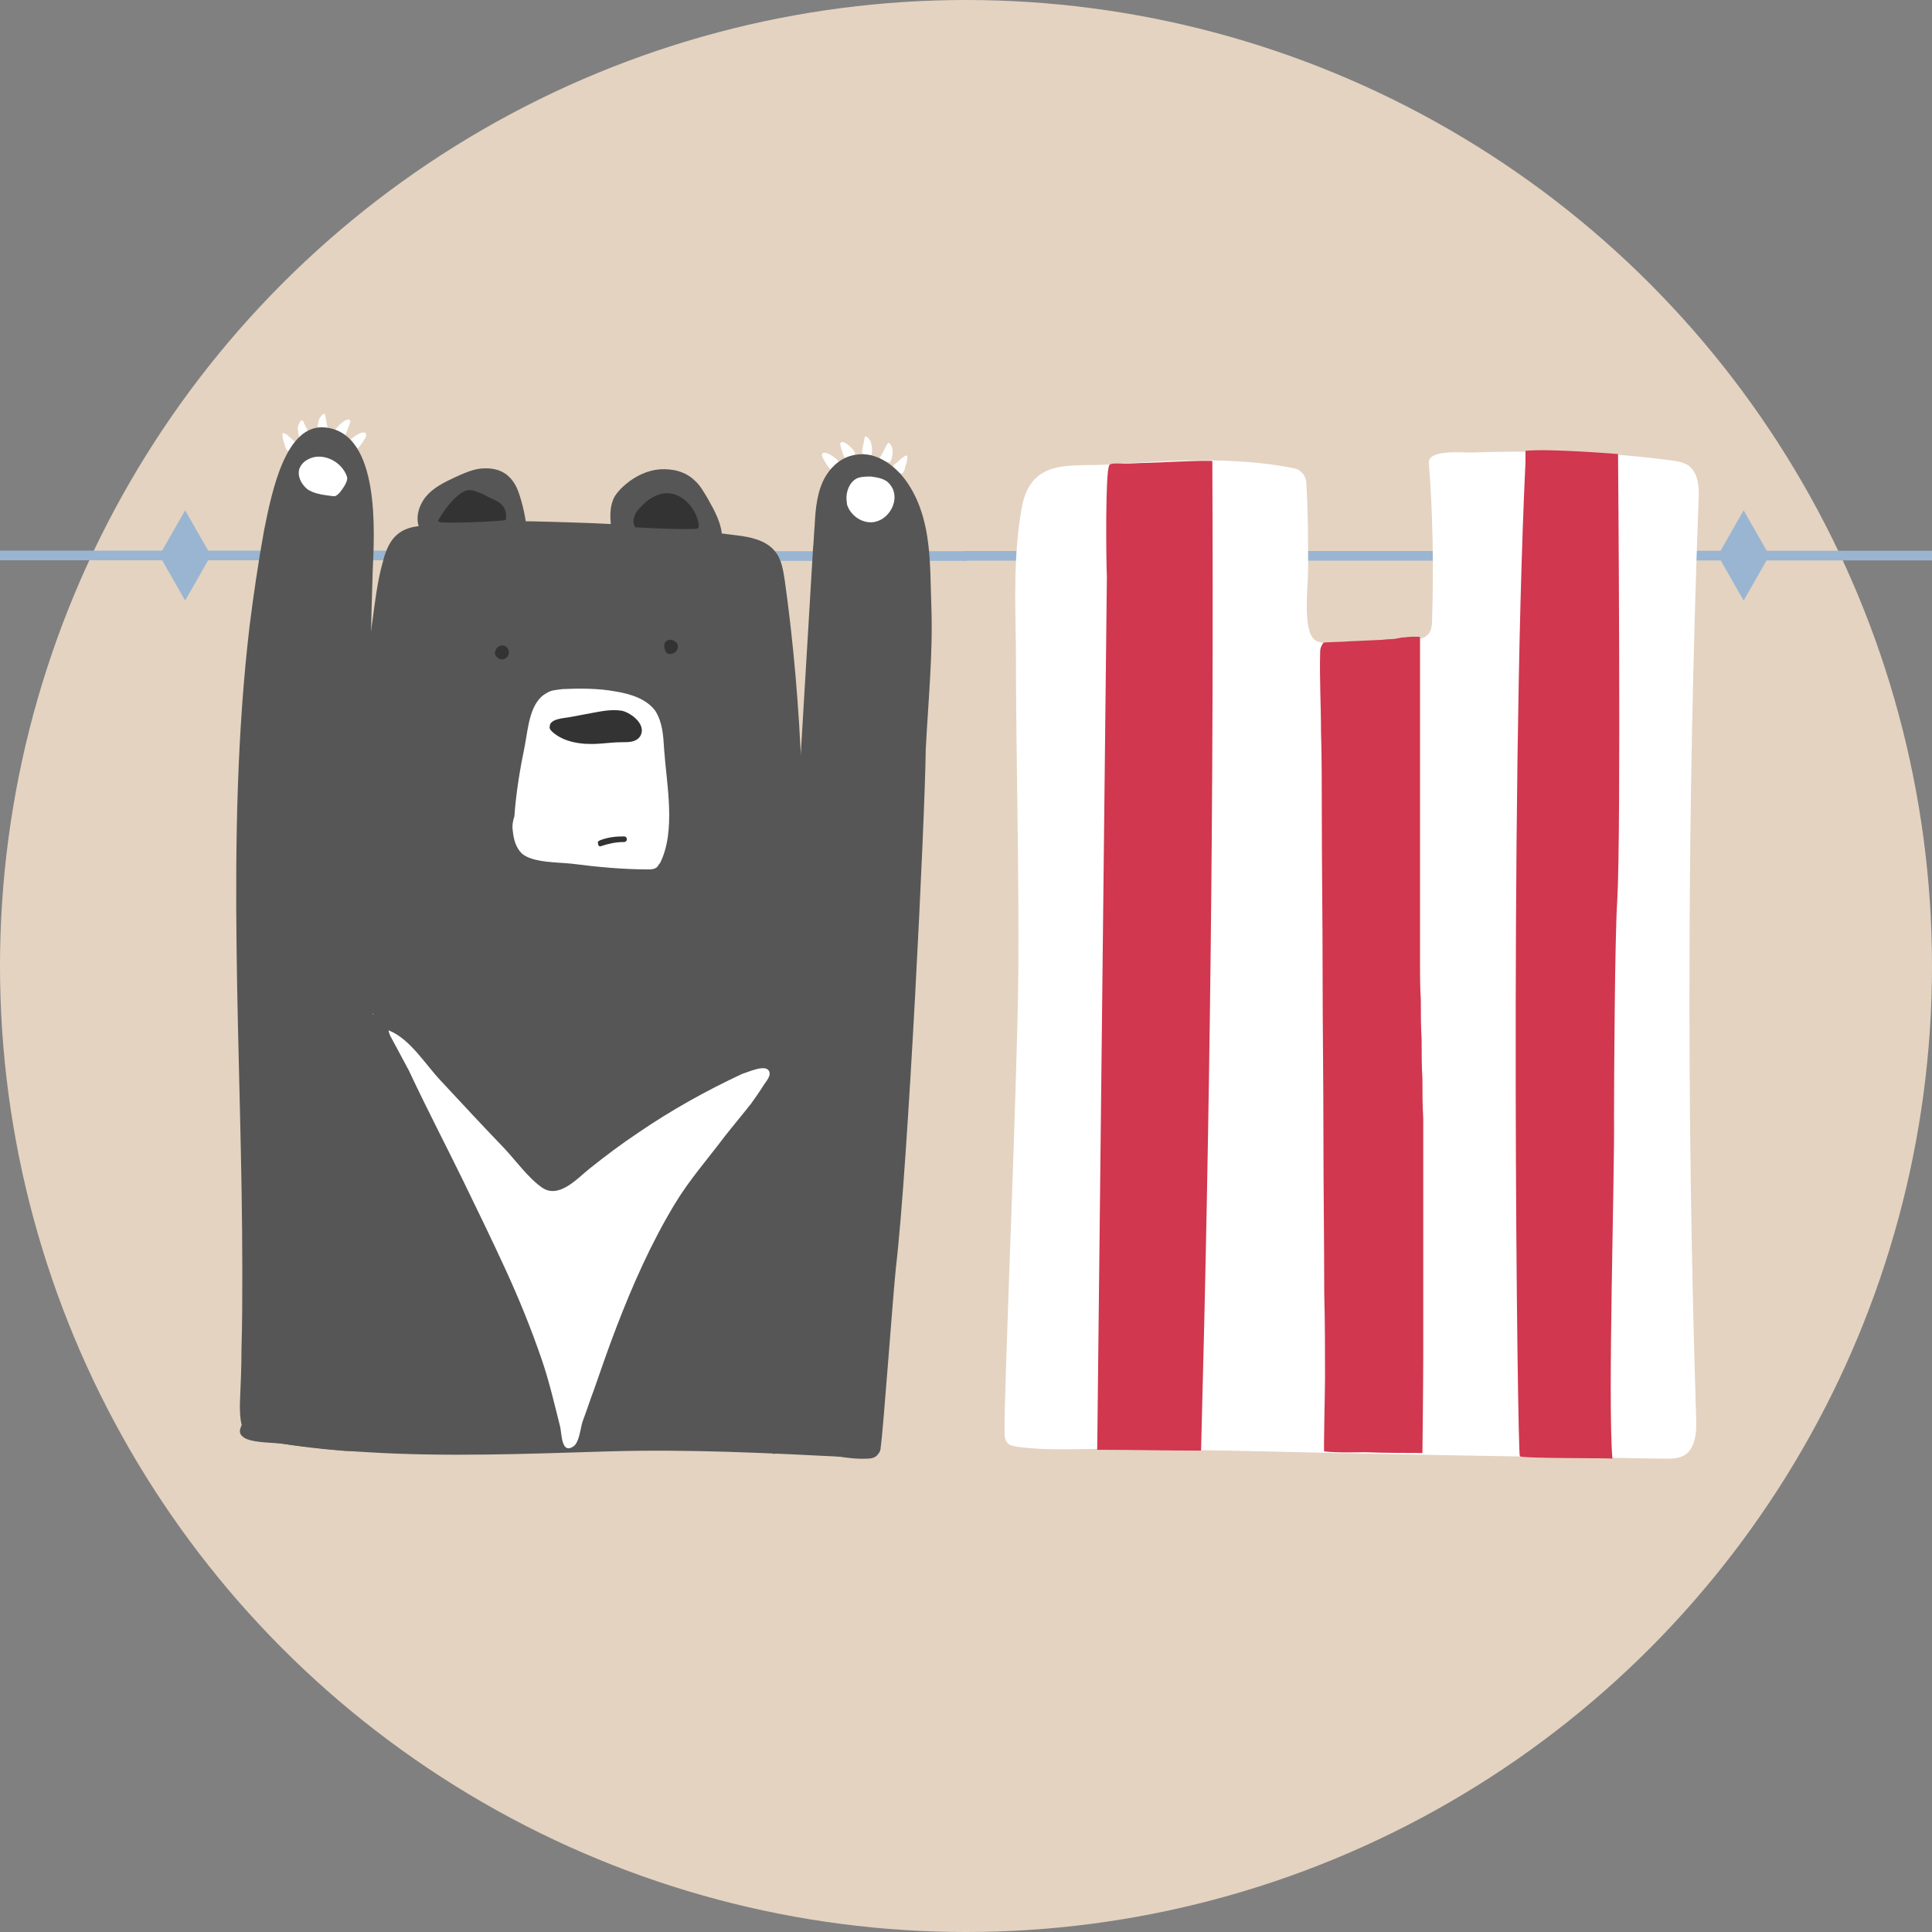 <?xml version="1.0" encoding="utf-8"?>
<!-- Generator: Adobe Illustrator 25.0.1, SVG Export Plug-In . SVG Version: 6.00 Build 0)  -->
<svg version="1.1" id="圖層_1" xmlns="http://www.w3.org/2000/svg" xmlns:xlink="http://www.w3.org/1999/xlink" x="0px" y="0px"
	 viewBox="0 0 240 240" style="enable-background:new 0 0 240 240;" xml:space="preserve">
<rect x="0" y="0" width="240" height="240" fill="#808080" stroke="none"/>
<style type="text/css">
	.st0{fill:#E4D3C1;}
	.st1{fill:#99B5D1;}
	.st2{fill:#FFFFFF;}
	.st3{fill:#D1374E;}
	.st4{fill:#565656;}
	.st5{fill:none;stroke:#565656;stroke-width:0.145;stroke-miterlimit:10;}
	.st6{fill:#333333;}
</style>
<g>
	<g>
		<g>
			<circle class="st0" cx="120" cy="120" r="120"/>
		</g>
	</g>
</g>
<g>
	<g>
		<g>
			<g>
				<g>
					<polygon class="st1" points="-41.5,74.6 -44.7,69 -41.5,63.4 -38.3,69 					"/>
					
						<rect x="-42.1" y="36.5" transform="matrix(-1.836970e-16 1 -1 -1.836970e-16 27.484 110.527)" class="st1" width="1.2" height="64.9"/>
				</g>
				<g>
					<polygon class="st1" points="23,74.6 19.8,69 23,63.4 26.2,69 					"/>
					
						<rect x="22.4" y="36.5" transform="matrix(-1.836970e-16 1 -1 -1.836970e-16 92.011 46)" class="st1" width="1.2" height="64.9"/>
				</g>
				<g>
					<polygon class="st1" points="87.5,74.6 84.3,69 87.5,63.4 90.7,69 					"/>
					
						<rect x="87" y="36.5" transform="matrix(-1.836970e-16 1 -1 -1.836970e-16 156.538 -18.527)" class="st1" width="1.2" height="64.9"/>
				</g>
				<g>
					<polygon class="st1" points="152.1,74.6 148.9,69 152.1,63.4 155.3,69 					"/>
					
						<rect x="151.5" y="36.5" transform="matrix(-1.836970e-16 1 -1 -1.836970e-16 221.065 -83.054)" class="st1" width="1.2" height="64.9"/>
				</g>
				<g>
					<polygon class="st1" points="216.6,74.6 213.4,69 216.6,63.4 219.8,69 					"/>
					
						<rect x="216" y="36.5" transform="matrix(-1.836970e-16 1 -1 -1.836970e-16 285.592 -147.581)" class="st1" width="1.2" height="64.9"/>
				</g>
			</g>
		</g>
		<g>
			<g>
				<g>
					<polygon class="st1" points="281.5,74.6 278.3,69 281.5,63.4 284.7,69 					"/>
					
						<rect x="280.9" y="36.5" transform="matrix(-1.836970e-16 1 -1 -1.836970e-16 350.527 -212.516)" class="st1" width="1.2" height="64.9"/>
				</g>
			</g>
		</g>
	</g>
	<g>
		<g>
			<g>
				<path class="st2" d="M138.9,180c4.5,0.1,9,0.1,13.4,0.2c0.1,0,0.2,0,0.3,0c4.5,0.1,9,0.2,13.5,0.3c13.5,0.3,27.1,0.5,40.6,0.7
					c0.1,0,0.1,0,0.2,0c0.8,0,1.6,0,2.3-0.4c1.4-0.8,1.6-2.9,1.5-4.7c-1.2-37.9-1.1-75.9,0.3-113.9c0.1-1.6,0-3.5-1.3-4.4
					c-0.6-0.4-1.3-0.5-2-0.6c-5.4-0.7-10.8-1.1-16.2-1.1c-2.8,0-5.6,0-8.3,0.1c-1.2,0.1-5.8-0.5-5.7,1.3c0.5,6.5,0.6,13,0.4,19.5
					c0,0.7-0.1,1.5-0.6,1.9c-0.5,0.5-1.2,0.5-1.8,0.5c-2.8,0.1-5.5,0.3-8.3,0.3c-1.9,0-3.9,0.8-4.5-1.2c-0.7-2.3-0.2-5.6-0.2-8
					c0-3.3,0-6.7-0.2-10c0-0.7-0.1-1.4-0.6-1.8c-0.3-0.4-0.8-0.5-1.3-0.6c-7.2-1.4-15.4-0.9-22.6-0.4c-4.8,0.3-9.8-0.9-10.9,5.5
					c-1,5.7-0.8,11.5-0.7,17.2c0,13.5,0.4,26.9,0.3,40.4c-0.1,13.5-1.9,54.6-1.7,57.4c0,0.4,0.1,0.8,0.4,1.1c0.3,0.3,0.7,0.3,1,0.4
					C130.4,180.3,134.6,179.9,138.9,180z"/>
			</g>
			<g>
				<path class="st3" d="M137.8,57.8c0-0.1,0.1-0.1,0.1-0.1c0.2-0.2,1.4-0.1,1.7-0.1c1,0,1.9-0.1,2.9-0.1c0.7,0,8.1-0.4,8.1-0.2
					c0.2,41-0.3,82-1.4,122.9c-4.3,0-8.6-0.1-12.9-0.1c0.1-9,0.2-18,0.3-27.1c0.1-9,0.2-18,0.3-27.1c0.1-9,0.2-18,0.3-27.1
					c0.1-9,0.2-18,0.3-27.1C137.4,69.3,137.3,58.6,137.8,57.8z"/>
			</g>
			<g>
				<path class="st3" d="M164.6,171.2c0-3.5,0-7-0.1-10.6c0-6.6-0.1-13.3-0.1-19.9c0-6.6-0.1-13.2-0.1-19.9c0-6.6-0.1-13.3-0.1-19.9
					c0-3.4,0-6.7-0.1-10.1c0-3.3-0.2-6.6-0.1-9.9c0-0.3,0.1-0.6,0.3-0.9c0-0.1,0.1-0.1,0.2-0.2c0.1,0,0.1,0,0.2,0
					c2.2-0.1,4.4-0.2,6.6-0.3c0.5,0,0.9-0.1,1.4-0.1c0.5,0,0.9-0.1,1.4-0.2c0.4,0,0.9-0.1,1.3-0.1c0.1,0,0.3,0,0.4,0
					c0.1,0,0.2,0,0.4,0c0,0,0.1,0,0.1,0c0,0,0.1,0.1,0.1,0.1c0,0.1,0,0.3,0,0.4c0,0.2,0,0.3,0,0.5c0,0.2,0,0.4,0,0.6
					c0,0.4,0,0.8,0,1.2c0,0.8,0,1.6,0,2.4c0,0.1,0,0.2,0,0.2c0,1.7,0,3.4,0,5c0,1.7,0,3.3,0,5c0,1.7,0,3.3,0,5c0,1.7,0,3.3,0,5
					c0,1.7,0,3.3,0,5c0,1.6,0,3.3,0,4.9c0,1.6,0,3.3,0,4.9c0,1.6,0,3.3,0.1,4.9c0,1.6,0,3.3,0.1,4.9c0,1.6,0,3.3,0.1,4.9
					c0,1.6,0,3.3,0.1,4.9c0,1.6,0,3.3,0,4.9c0,1.6,0,3.3,0,4.9c0,1.6,0,3.3,0,4.9c0,1.7,0,3.3,0,5c0,1.7,0,3.3,0,5c0,1.7,0,3.3,0,5
					c0,2.9-0.1,11.9-0.1,11.9s-5,0-7.2-0.1c-0.7,0-3.3,0.1-5-0.1C164.4,180.6,164.6,172.9,164.6,171.2z"/>
			</g>
			<g>
				<path class="st3" d="M189.5,56c2.9-0.3,11.5,0.4,11.5,0.4s0.4,46.9-0.1,55.5c-0.3,4.3-0.4,22.3-0.4,26.7
					c0.1,7.1-0.8,35.5-0.2,42.6c0-0.1-11.2,0-11.5-0.3c-0.3-0.3-1.3-81.1,0.7-123.5L189.5,56z"/>
			</g>
		</g>
		<g>
			<path class="st2" d="M44.4,55.7c0.2,0,1.1-1.4,1.1-1.6c0-1.1-2.2,0.5-2.1,0.8C43.6,55.3,43.8,55.6,44.4,55.7z"/>
			<path class="st2" d="M42.8,54.2c0.1,0,0.6-1.5,0.7-1.7c0-0.1,0.1-0.2,0-0.2c-0.2-0.8-2.1,1.1-1.9,1.3
				C42,53.9,42.2,54.2,42.8,54.2z"/>
			<path class="st2" d="M40.7,53.5C40.7,53.5,40.7,53.5,40.7,53.5c0-0.1,0-0.2,0-0.3c-0.1-0.5-0.2-1.1-0.3-1.6
				c-0.1-0.6-0.8,0.4-0.8,0.6c-0.1,0.4-0.2,0.9-0.1,1.4C39.4,53.7,40.6,53.7,40.7,53.5z"/>
			<path class="st2" d="M38.5,54.1C38.5,54.1,38.5,54,38.5,54.1c0-0.1,0-0.2-0.1-0.2c-0.2-0.5-0.5-1-0.7-1.5
				c-0.3-0.6-0.7,0.5-0.7,0.7c0,0.5,0.1,0.9,0.2,1.4C37.4,54.7,38.5,54.4,38.5,54.1z"/>
			<g>
				<path class="st2" d="M35.9,56C35.9,56,35.9,56,35.9,56c-0.1,0-0.1,0-0.2,0c-0.3-0.3-0.3-0.7-0.4-1c-0.2-0.4-0.2-0.8-0.2-1.1
					c0,0,0,0,0-0.1c0,0,0.1,0,0.1,0c0.4,0.1,0.7,0.4,1,0.7c0.2,0.2,0.6,0.4,0.7,0.7C37,55.5,36.2,55.8,35.9,56
					C35.9,55.9,35.9,56,35.9,56z"/>
			</g>
			<g>
				<path class="st4" d="M30,167.5c0.1-3.2,0.1-6.5,0.1-9.7c0-26.5-2.2-53.6,0.9-80c0.5-4,1.1-8,1.8-11.9c1-5,2.7-13.3,7.6-12.8
					c6.9,0.7,6.1,13.2,5.9,17.8c-0.9,27.1-0.1,54.1,0.8,81.2c0.3,7.6,0.5,15.2,0.8,22.8c0,1.1,0.1,2.2-0.3,3.2
					c-0.8,2-3.3,2.3-5.2,2.1c-2.5-0.2-5.1-0.5-7.6-0.9c-1.9-0.3-4.2-0.2-4.8-2.4c-0.2-0.8-0.2-1.7-0.2-2.5
					C29.9,172.1,30,169.8,30,167.5z"/>
			</g>
			<g>
				<defs>
					<path id="SVGID_1_" d="M30,167.5c0.1-3.2,0.1-6.5,0.1-9.7c0-26.5-2.2-53.6,0.9-80c0.5-4,1.1-8,1.8-11.9c1-5,2.7-13.3,7.6-12.8
						c6.9,0.7,6.1,13.2,5.9,17.8c-0.9,27.1-0.1,54.1,0.8,81.2c0.3,7.6,0.5,15.2,0.8,22.8c0,1.1,0.1,2.2-0.3,3.2
						c-0.8,2-3.3,2.3-5.2,2.1c-2.5-0.2-5.1-0.5-7.6-0.9c-1.9-0.3-4.2-0.2-4.8-2.4c-0.2-0.8-0.2-1.7-0.2-2.5
						C29.9,172.1,30,169.8,30,167.5z"/>
				</defs>
				<clipPath id="SVGID_2_">
					<use xlink:href="#SVGID_1_"  style="overflow:visible;"/>
				</clipPath>
			</g>
			<g>
				<path class="st2" d="M38.8,61.1c-0.2-0.1-0.5-0.2-0.7-0.4c-0.7-0.6-1.2-1.6-0.9-2.5c0.2-0.5,0.6-0.9,1-1.1
					c1.7-1,4.2,0.1,4.9,2.1c0.2,0.6-0.6,1.6-0.9,2c-0.2,0.2-0.3,0.3-0.5,0.4c-0.2,0.1-0.4,0-0.6,0C40.3,61.5,39.5,61.4,38.8,61.1z"
					/>
			</g>
			<g>
				<path class="st2" d="M103.2,58.3c-0.2,0-1.1-1.5-1.1-1.7c0-1.1,2.2,0.6,2.1,0.8C104,57.9,103.8,58.2,103.2,58.3z"/>
				<path class="st2" d="M105,57c-0.1,0-0.6-1.5-0.6-1.7c0-0.1-0.1-0.2,0-0.2c0.2-0.8,2.1,1.1,1.8,1.3C105.8,56.7,105.6,57,105,57z"
					/>
				<path class="st2" d="M107.1,56.3C107.1,56.3,107.1,56.3,107.1,56.3c0-0.1,0-0.2,0-0.3c0.1-0.5,0.2-1.1,0.3-1.6
					c0.1-0.6,0.8,0.4,0.8,0.6c0.1,0.4,0.2,0.9,0.1,1.4C108.4,56.6,107.3,56.6,107.1,56.3z"/>
				<path class="st2" d="M109.3,56.9C109.3,56.9,109.3,56.9,109.3,56.9c0-0.1,0-0.2,0.1-0.2c0.3-0.5,0.5-1,0.8-1.5
					c0.3-0.6,0.7,0.5,0.7,0.8c0,0.5-0.1,0.9-0.3,1.4C110.4,57.5,109.3,57.2,109.3,56.9z"/>
				<g>
					<path class="st2" d="M111.9,58.8C111.9,58.9,111.9,58.9,111.9,58.8c0.1,0,0.1,0,0.2,0c0.3-0.3,0.3-0.7,0.4-1
						c0.2-0.4,0.2-0.8,0.2-1.1c0,0,0,0,0-0.1c0,0-0.1,0-0.1,0c-0.4,0.1-0.7,0.4-1,0.7c-0.2,0.2-0.6,0.4-0.7,0.7
						C110.8,58.4,111.6,58.6,111.9,58.8C111.8,58.8,111.9,58.8,111.9,58.8z"/>
				</g>
				<g>
					<path class="st4" d="M111.3,157.4c-0.4,3.8-1.6,20.6-1.9,22.4c0,0.3-0.1,0.6-0.3,0.8c-0.3,0.5-0.9,0.6-1.4,0.6
						c-1.8,0.1-3.5-0.3-5.2-0.5c-2.1-0.3-4.3-0.2-6.5-0.1c-0.5-3.9-0.3-7.9-0.3-11.8c-0.1-3.6,0.2-7.2,0.3-10.7
						c0.3-11.6,1-23.1,1.7-34.7c1.1-18.4,2.2-36.8,3.3-55.3c0.1-0.9,0.1-1.8,0.2-2.8c0.1-2.1,0.3-4.4,1.4-6.2
						c0.8-1.3,2.1-2.4,3.7-2.6c2.7-0.5,5.3,1.6,6.7,3.9c2.8,4.5,2.5,9.9,2.7,15c0.2,5.9-0.4,11.8-0.7,17.7
						C114.9,101.8,112.8,144.7,111.3,157.4z"/>
				</g>
				<g>
					<defs>
						<path id="SVGID_3_" d="M111.3,157.4c-0.4,3.8-1.6,20.6-1.9,22.4c0,0.3-0.1,0.6-0.3,0.8c-0.3,0.5-0.9,0.6-1.4,0.6
							c-1.8,0.1-3.5-0.3-5.2-0.5c-2.1-0.3-4.3-0.2-6.5-0.1c-0.5-3.9-0.3-7.9-0.3-11.8c-0.1-3.6,0.2-7.2,0.3-10.7
							c0.3-11.6,1-23.1,1.7-34.7c1.1-18.4,2.2-36.8,3.3-55.3c0.1-0.9,0.1-1.8,0.2-2.8c0.1-2.1,0.3-4.4,1.4-6.2
							c0.8-1.3,2.1-2.4,3.7-2.6c2.7-0.5,5.3,1.6,6.7,3.9c2.8,4.5,2.5,9.9,2.7,15c0.2,5.9-0.4,11.8-0.7,17.7
							C114.9,101.8,112.8,144.7,111.3,157.4z"/>
					</defs>
					<clipPath id="SVGID_4_">
						<use xlink:href="#SVGID_3_"  style="overflow:visible;"/>
					</clipPath>
				</g>
				<g>
					<path class="st2" d="M105.2,62.4c0,0.1,0,0.2,0,0.2c0.4,1.5,2.1,2.6,3.6,2.2c1.6-0.4,2.7-2.3,2.2-3.8c-0.1-0.4-0.4-0.8-0.7-1.1
						c-0.6-0.5-1.4-0.6-2.1-0.7c-0.6,0-1.2,0-1.7,0.2C105.4,59.9,105,61.4,105.2,62.4z"/>
				</g>
			</g>
			<g>
				<path class="st4" d="M45,126.4C45,126.4,45,126.4,45,126.4c-0.2,0.2-0.3,0.3-0.3,0.5c-3.7,16.8-8.4,33.2-14.4,49.5
					c-0.3,0.8-0.9,1.5-0.1,2.1c0.8,0.7,3.4,0.7,4.5,0.8c3.6,0.5,7.3,0.9,11,1.1c9.9,0.6,19.8,0.2,29.8-0.1c10-0.3,19.8,0.2,29.8,0.7
					c0.3,0,0.6,0,0.8-0.1c0.5-0.3,0.5-1.1,0.4-1.7c-0.5-2.8-1.4-5.9-1.4-8.8c-0.5-3.6-1-7.3-1.4-10.9c-1.4-10.9-2.4-22.3-6.4-32.8
					c-0.7-1.8-2.2-2-4.2-2.2c-15.9-1.2-31.6,0.3-47.4,1.6C45.3,126.3,45.2,126.3,45,126.4z"/>
			</g>
			<g>
				<path class="st2" d="M57.5,146.6c1.8,3.7,3.6,7.4,5.3,11.1c1.7,3.7,3.2,7.4,4.5,11.2c0.9,2.6,1.6,5.6,2.3,8.4
					c0.2,1.1,0.2,3.3,1.6,2.4c0.8-0.5,0.9-2.4,1.2-3.2c0.5-1.3,0.9-2.6,1.4-3.9c0.9-2.6,1.8-5.2,2.8-7.8c2-5.2,4.3-10.4,7.2-15.2
					c1.8-3,4.1-5.6,6.2-8.4c1.1-1.4,2.2-2.7,3.3-4.1c0.5-0.7,1-1.4,1.5-2.2c0.3-0.5,1.1-1.3,0.7-1.9c-0.5-0.8-2.6,0.2-3.3,0.4
					c-4.5,2.1-8.8,4.5-12.9,7.3c-2.1,1.4-4.1,2.9-6.1,4.5c-1.5,1.2-3.8,3.8-5.9,2.3c-1.7-1.2-3.2-3.3-4.7-4.9
					c-2.6-2.7-5.2-5.5-7.8-8.3c-2-2.1-3.8-5.2-6.5-6.3c-0.1,0,0.2,0.8,0.3,0.9c0.2,0.4,0.5,0.9,0.7,1.3c0.5,0.9,1,1.9,1.5,2.8
					C53,137.7,55.3,142.1,57.5,146.6z"/>
			</g>
			<g>
				<g>
					<path class="st4" d="M43.2,121.3c-0.1-0.3-0.2-0.5-0.3-0.8c-1.1-3.7-0.3-7.6,0-11.3c0.4-3.8,0.6-7.7,0.9-11.6
						c0.7-6.9,1.5-13.8,2.5-20.7c0.3-2.3,0.6-4.7,1.2-6.9c0.6-2.4,1.5-4.2,4.2-4.6c6.3-0.9,13-0.7,19.3-0.5
						c6.9,0.2,13.7,0.7,20.5,1.6c1.7,0.2,3.6,0.6,4.7,1.9c0.9,1,1.1,2.5,1.3,3.8c2.2,15.7,2.6,31.6,2.2,47.5
						c-0.1,3.5-0.3,7.4-2.7,9.9c-2.8,3-7.3,3.2-11.4,3.3c-6.6,0.2-13.1,1-19.7,0.5c-6.3-0.5-12.8-2.2-17.9-6
						C46,125.9,44.2,123.8,43.2,121.3z"/>
				</g>
				<g>
					<path class="st4" d="M53.4,66.6c-0.2,0-0.4-0.1-0.6-0.1c-0.3-0.1-0.5-0.4-0.6-0.7c-0.7-1.3-0.2-3,0.7-4.1s2.3-1.8,3.6-2.4
						c1.1-0.5,2.2-1,3.3-1.1c1.2-0.1,2.4,0.1,3.3,0.9c0.8,0.7,1.2,1.6,1.5,2.6c0.5,1.6,0.8,3.2,0.9,4.8c0,0.2,0,0.4-0.1,0.6
						c-0.1,0.2-0.4,0.2-0.6,0.2C64.2,67.3,56.6,67.1,53.4,66.6z"/>
				</g>
				<g>
					<path class="st4" d="M89,67.5c0.2,0,0.5-0.1,0.6-0.2c0.1-0.1,0.1-0.3,0.1-0.4c0-1.8-0.9-3.4-1.8-5c-0.5-0.8-0.9-1.6-1.6-2.2
						c-1.1-1.1-2.7-1.5-4.3-1.4c-1.5,0.1-3,0.8-4.2,1.8c-0.5,0.4-1,0.9-1.4,1.5c-0.8,1.4-0.6,3-0.4,4.6c0,0.2,0.1,0.4,0.2,0.5
						c0.2,0.2,0.4,0.2,0.7,0.2C79.9,66.8,87.5,67.6,89,67.5z"/>
				</g>
				<path class="st5" d="M64.3,60.7"/>
				<g>
					<path class="st6" d="M78.9,65.5c-0.2-0.4-0.3-0.9-0.1-1.3c0.1-0.4,0.3-0.7,0.6-1c1-1.2,2.4-2.1,3.9-1.9s3.1,1.7,3.5,3.8
						c0,0.1,0,0.2,0,0.3c0,0.3-0.3,0.3-0.6,0.3C83.8,65.8,78.9,65.5,78.9,65.5z"/>
				</g>
				<g>
					<path class="st6" d="M55,64.9c-0.2,0-0.4,0-0.6-0.2c0.6-1,1.2-1.9,2-2.7c0.5-0.5,1.1-1,1.7-1.1c0.6-0.1,1.1,0.2,1.7,0.4
						c0.5,0.2,0.9,0.5,1.4,0.7c0.5,0.2,1,0.5,1.3,0.9c0.3,0.4,0.5,1.1,0.3,1.7C62.7,64.7,57.6,65,55,64.9z"/>
				</g>
				<path class="st6" d="M62.6,80.2c0.4,0.1,0.7,0.6,0.6,1c-0.1,0.5-0.6,0.8-1,0.7c-0.4-0.1-0.8-0.5-0.7-0.9
					C61.6,80.4,62.1,80.1,62.6,80.2z"/>
				<path class="st6" d="M82.7,79.7c0.3-0.3,0.8-0.3,1.2,0c0.4,0.3,0.4,0.8,0.1,1.2c-0.3,0.3-0.8,0.5-1.2,0.2
					C82.5,80.7,82.4,80,82.7,79.7z"/>
				<g>
					<g>
						<path class="st2" d="M63.7,103.2c0.1,1.1,0.4,2.1,1.1,2.8c1.3,1.2,4.6,1.1,6.3,1.3c3.1,0.4,6.3,0.7,9.4,0.7c0.3,0,0.7,0,1-0.2
							c0.2-0.1,0.3-0.4,0.5-0.6c2-4,0.8-9.8,0.5-14.1c-0.1-1.7-0.2-3.4-1.1-4.8c-1.1-1.5-3.1-2.1-4.9-2.4c-2.2-0.4-4.4-0.4-6.6-0.3
							c-0.7,0.1-1.4,0.1-2,0.5c-2.1,1.1-2.3,4.4-2.7,6.5c-0.6,2.9-1.1,5.9-1.3,8.8C63.7,102,63.6,102.6,63.7,103.2z"/>
					</g>
					<g>
						<path class="st6" d="M72.9,92.4c-0.1,0-0.2,0-0.2,0c-1.5-0.1-3-0.5-4.1-1.5c-0.2-0.2-0.4-0.4-0.3-0.7c0-0.9,1.8-1,2.4-1.1
							c1.1-0.2,2.1-0.4,3.2-0.6c1.1-0.2,2.2-0.4,3.4-0.2c1.2,0.3,3.1,1.8,2.2,3.2c-0.5,0.7-1.4,0.7-2.2,0.7
							C75.7,92.2,74.3,92.5,72.9,92.4z"/>
					</g>
					<g>
						<g>
							<path class="st6" d="M74.7,105.1c0.9-0.3,1.8-0.5,2.8-0.5c0.5,0,0.5-0.7,0-0.7c-1,0-2,0.1-3,0.5c-0.2,0.1-0.3,0.2-0.2,0.4
								C74.3,105.1,74.5,105.2,74.7,105.1L74.7,105.1z"/>
						</g>
					</g>
				</g>
			</g>
		</g>
	</g>
</g>
</svg>
